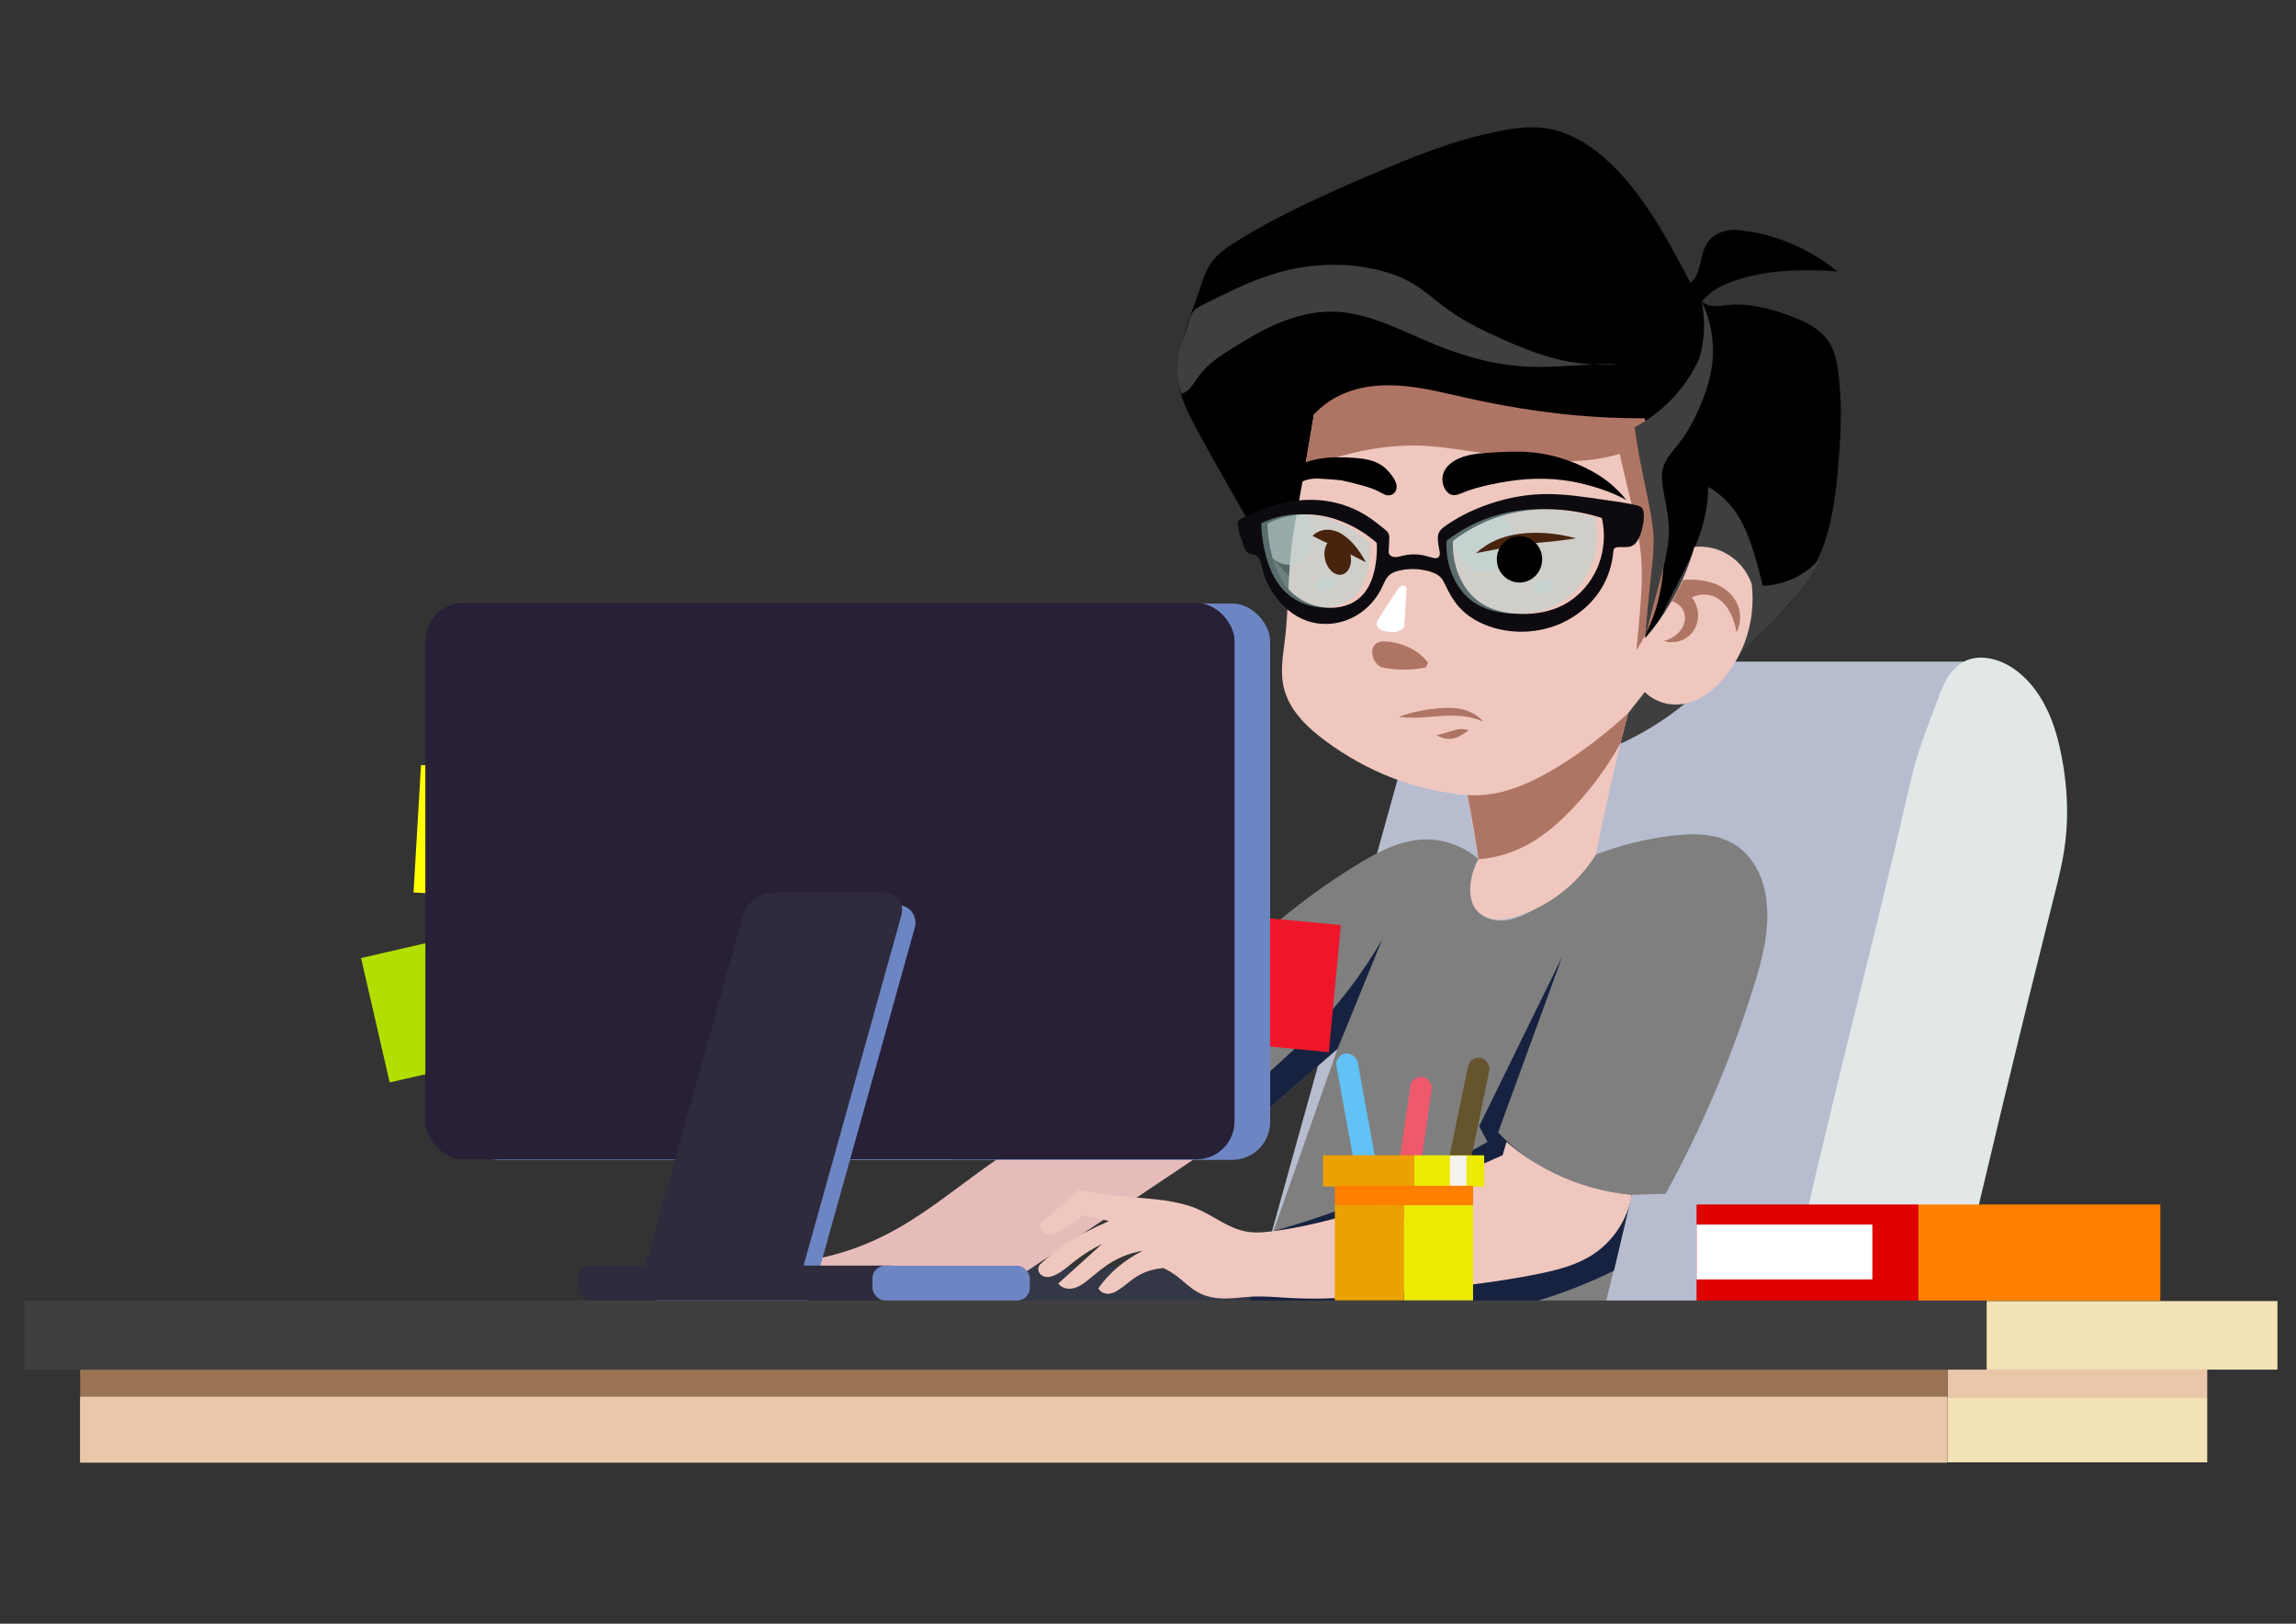 <?xml version="1.0"?>
<svg width="297" height="210" xmlns="http://www.w3.org/2000/svg" xmlns:svg="http://www.w3.org/2000/svg" version="1.1">

 <rect width="100%" height="100%" fill="#333333" stroke="none"/>

 <g class="layer">
  <title>Layer 1</title>
  <g id="path402">
   <rect fill="#b7bdce" height="86.13" id="rect3053" stroke-width="0.39" transform="matrix(1 0 -0.268 0.964 0 0)" width="72.56" x="208.81" y="88.76"/>
   <path d="m414.89,18.89c3.36,-15.92 7.61,-31.64 11.26,-47.49c0.21,-0.93 0.43,-1.86 0.68,-2.78c0.57,-2.05 1.35,-4.03 2.1,-6.02c0.28,-0.75 0.56,-1.52 0.98,-2.2c0.42,-0.69 1,-1.3 1.74,-1.62c0.55,-0.25 1.17,-0.32 1.78,-0.27c1.24,0.11 2.4,0.71 3.35,1.52c1.13,0.97 1.99,2.23 2.6,3.59c0.62,1.35 1,2.81 1.28,4.27c0.49,2.64 0.65,5.35 0.31,8.01c-0.22,1.77 -0.66,3.51 -1.1,5.24c-3.16,12.55 -6.2,25.14 -9.11,37.75c0.05,0.39 -0.01,0.79 -0.16,1.15c-0.15,0.36 -0.39,0.68 -0.69,0.92c-0.3,0.25 -0.65,0.44 -1.02,0.56c-0.74,0.24 -1.53,0.23 -2.3,0.12c-0.77,-0.12 -1.52,-0.34 -2.27,-0.51c-0.76,-0.18 -1.53,-0.31 -2.31,-0.25c-1.36,0.11 -2.6,0.81 -3.95,1.02c-0.68,0.11 -1.39,0.08 -2.01,-0.19c-0.31,-0.14 -0.6,-0.34 -0.82,-0.6c-0.22,-0.26 -0.38,-0.57 -0.44,-0.91c-0.08,-0.43 0.01,-0.88 0.1,-1.31z" fill="#e1e8e7" id="path3866" stroke-width="0.26px" transform="matrix(1.377 0 0 1.377 -340.072 142.205)"/>
   <rect fill="#ffff00" height="16.51" id="rect4542" stroke-linecap="round" stroke-miterlimit="2.9" stroke-width="6.88" transform="rotate(3.352 62.218,107.662)" width="16.51" x="53.96" y="99.41"/>
   <rect fill="#b2df00" height="16.51" id="rect4542-9" stroke-linecap="round" stroke-miterlimit="2.9" stroke-width="6.88" transform="rotate(-12.941 3.44001e-8 -87)" width="16.51" x="-1.71" y="129.01"/>
   <path d="m123.13,149.97l-4.67,-31.07l-19.63,0l-7.21,31.07l31.51,0z" fill="#bcbdcd" id="path839" stroke-width="0.37px"/>
   <rect fill="#ff7f00" height="12.44" id="rect843" stroke-linecap="round" stroke-miterlimit="2.9" stroke-width="6.88" transform="matrix(1 0 0 1 0 0)" width="31.3" x="248.15" y="155.78"/>
   <rect fill="#e00000" height="12.44" id="rect845" stroke-linecap="round" stroke-miterlimit="2.9" stroke-width="6.88" width="28.7" x="219.46" y="155.78"/>
   <rect fill="#ffffff" height="7.09" id="rect847" stroke-linecap="round" stroke-miterlimit="2.9" stroke-width="6.88" transform="matrix(1 0 0 1 0 0)" width="22.74" x="219.46" y="158.38"/>
   <rect fill="#f2e2b5" height="8.87" id="rect849" stroke-linecap="round" stroke-miterlimit="2.9" stroke-width="6.88" width="37.63" x="256.97" y="168.27"/>
   <rect fill="#f2e2b5" height="8.42" id="rect849-4" stroke-linecap="round" stroke-miterlimit="2.9" stroke-width="6.34" width="33.59" x="251.93" y="180.71"/>
   <rect fill="#ebc7aa" height="3.6" id="rect849-4-7" stroke-linecap="round" stroke-miterlimit="2.9" stroke-width="4.15" width="33.59" x="251.93" y="177.1"/>
   <rect fill="#ebc7aa" height="8.56" id="rect849-4-7-9-3" stroke-linecap="round" stroke-miterlimit="2.9" stroke-width="17.14" width="241.57" x="10.35" y="180.61"/>
   <rect fill="#9a7453" height="3.46" id="rect849-4-7-8" stroke-linecap="round" stroke-miterlimit="2.9" stroke-width="10.89" width="241.54" x="10.37" y="177.14"/>
   <rect fill="#343745" height="4.5" id="rect4768-0" ry="1.64" stroke-linecap="round" stroke-miterlimit="2.9" stroke-width="7.47" width="41.97" x="124.34" y="163.79"/>
   <g id="g4103" transform="matrix(1.377 0 0 1.377 -343.408 142.222)">
    <path d="m399.31,-23.03c2.27,-0.86 4.64,-1.45 7.05,-1.75c1.05,-0.13 2.12,-0.2 3.17,-0.09c1.06,0.12 2.11,0.43 2.99,1.02c0.85,0.57 1.52,1.39 1.98,2.3c0.47,0.92 0.73,1.93 0.84,2.95c0.31,2.72 -0.42,5.45 -1.23,8.06c-2.1,6.71 -4.87,13.22 -8.25,19.38l-3.18,0.1l-2.4,9.95l-33.56,0l8.32,-23.67l-6.6,5.76l0.12,-16.96c2.57,-2.23 5.32,-4.25 8.21,-6.03c1.99,-1.23 4.15,-2.38 6.48,-2.43c1.83,-0.03 3.66,0.64 5.03,1.86c-0.43,0.75 -0.68,1.59 -0.73,2.46c-0.03,0.45 0,0.92 0.13,1.36c0.12,0.44 0.35,0.86 0.67,1.19c0.31,0.3 0.69,0.51 1.1,0.63c0.41,0.12 0.84,0.15 1.26,0.11c0.85,-0.08 1.65,-0.42 2.41,-0.82c2.45,-1.27 4.59,-3.13 6.19,-5.38z" fill="#7f7f7f" id="path4026" stroke-width="0.26px"/>
    <path d="m422.01,-77.79c-0.77,-0.62 -1.59,-1.18 -2.45,-1.67c-1.05,-0.6 -2.17,-1.1 -3.33,-1.48c-1,-0.32 -2.03,-0.55 -3.07,-0.67c-0.7,-0.16 -1.44,-0.1 -2.11,0.15c-0.37,0.15 -0.72,0.35 -0.99,0.63c-0.5,0.52 -0.71,1.23 -0.86,1.93c-0.14,0.62 -0.27,1.26 -0.63,1.78c-0.11,0.15 -0.23,0.28 -0.37,0.4c-0.11,-0.21 -0.23,-0.42 -0.34,-0.63c-0.82,-1.54 -1.65,-3.09 -2.55,-4.59c-1.3,-2.13 -2.76,-4.19 -4.56,-5.92c-1.73,-1.67 -3.84,-3.06 -6.23,-3.39c-1.37,-0.19 -2.77,-0.02 -4.14,0.25c-4.27,0.81 -8.33,2.47 -12.33,4.18c-4.27,1.83 -8.53,3.74 -12.48,6.19c-0.89,0.56 -1.78,1.16 -2.39,2.01c-0.53,0.76 -0.8,1.67 -1.1,2.55c-0.73,2.18 -1.67,4.32 -1.95,6.6c-0.08,0.67 -0.11,1.34 -0.03,2.01c0.18,1.6 0.93,3.07 1.7,4.48c1.13,2.1 2.32,4.18 3.49,6.25c1.43,2.52 2.87,5.07 4.84,7.19c2.55,2.74 5.91,4.63 9.43,5.88c3.53,1.25 7.23,1.89 10.94,2.42c6.8,0.97 13.94,1.53 20.36,-0.89c1.73,-0.65 3.38,-1.52 4.82,-2.67c1.38,-1.11 2.56,-2.48 3.44,-4.02c0.66,-1.06 1.21,-2.2 1.63,-3.39c0.82,-2.37 1.12,-4.9 1.33,-7.4c0.25,-2.97 0.4,-5.97 -0.04,-8.92c-0.12,-0.88 -0.31,-1.77 -0.77,-2.52c-0.4,-0.65 -0.99,-1.18 -1.63,-1.58c-0.65,-0.41 -1.36,-0.71 -2.08,-0.98c-1.85,-0.69 -3.82,-1.22 -5.8,-1.03c-0.35,0.04 -0.7,0.09 -1.06,0.11c-0.36,0.01 -0.72,-0.03 -1.04,-0.17c-0.15,-0.07 -0.29,-0.16 -0.41,-0.26c0.25,-0.31 0.54,-0.58 0.85,-0.82c0.63,-0.49 1.36,-0.82 2.1,-1.09c2.15,-0.77 4.45,-1.02 6.73,-1.03c1.03,-0.01 2.06,0.03 3.08,0.11z" fill="#000000" id="path3921" stroke-width="0.26px" transform="matrix(1 0 0 1 0 0)"/>
    <path d="m401.56,-69.13c-1.64,0.16 -3.3,0.09 -4.92,-0.21c-2.2,-0.42 -4.29,-1.26 -6.33,-2.18c-1.72,-0.77 -3.43,-1.61 -4.95,-2.72c-1.09,-0.79 -2.09,-1.72 -3.25,-2.41c-1.23,-0.73 -2.6,-1.17 -4.01,-1.44c-2.9,-0.56 -5.94,-0.38 -8.78,0.45c-2.42,0.7 -4.67,1.86 -6.93,2.98c-0.34,0.17 -0.69,0.35 -0.92,0.65c-0.21,0.26 -0.3,0.59 -0.39,0.91c-0.4,1.32 -0.99,2.6 -1.09,3.97c-0.05,0.52 -0.02,1.05 0.07,1.56c0.07,0.44 0.19,0.87 0.34,1.28c0.19,-0.07 0.36,-0.17 0.52,-0.29c0.47,-0.37 0.75,-0.92 1.1,-1.4c0.84,-1.15 2.08,-1.95 3.3,-2.7c1.27,-0.78 2.56,-1.55 3.92,-2.15c1.71,-0.74 3.55,-1.23 5.41,-1.18c1.47,0.03 2.91,0.39 4.29,0.89c1.81,0.64 3.53,1.49 5.3,2.22c3.08,1.25 6.37,2.1 9.71,2.08c2.54,-0.01 5.07,-0.32 7.61,-0.31z" fill="#3f3f3f" id="path3925" stroke-width="0.26px" transform="matrix(1 0 0 1 0 0)"/>
    <path d="m401.59,-33.42c1.81,-0.83 3.54,-1.85 5.13,-3.04c2.56,-1.91 4.77,-4.23 7.07,-6.44c1.6,-1.53 3.25,-3.02 4.61,-4.76c0.81,-1.04 1.52,-2.17 2.09,-3.36c-0.63,0.81 -1.44,1.47 -2.35,1.94c-0.98,0.51 -2.07,0.79 -3.17,0.81c-0.24,-1.08 -0.53,-2.16 -0.86,-3.22c-0.43,-1.35 -0.95,-2.7 -1.78,-3.85c-0.66,-0.9 -1.5,-1.66 -2.47,-2.22c-0.01,1.07 -0.15,2.15 -0.41,3.19c-0.64,2.56 -1.98,4.87 -3.15,7.23c-2.14,4.35 -3.73,8.97 -4.71,13.72z" fill="#3f3f3f" id="path3933" stroke-width="0.26px"/>
    <path d="m372.82,-64.36c1.35,-0.53 2.76,-0.9 4.2,-1.1c1.64,-0.23 3.32,-0.22 4.96,0c2.24,0.3 4.4,1.01 6.59,1.56c2.36,0.58 4.76,0.97 7.18,1.11c2.4,0.13 4.81,0.01 7.19,-0.36c0.19,1.69 0.47,3.36 0.81,5.02c0.4,1.92 0.9,3.82 0.97,5.78c0.05,1.73 -0.24,3.46 -0.45,5.18c-0.15,1.27 -0.26,2.54 -0.33,3.82c0.87,-1.01 1.65,-2.08 2.33,-3.23c0.99,-1.67 1.77,-3.47 2.29,-5.34c0.97,-0.09 1.96,0.09 2.82,0.53c1.2,0.61 2.15,1.71 2.57,2.99c0.21,1.83 -0.01,3.72 -0.66,5.44c-0.5,1.34 -1.26,2.59 -2.22,3.65c-0.56,0.61 -1.2,1.16 -1.92,1.56c-0.73,0.4 -1.55,0.65 -2.38,0.64c-1.06,0 -2.11,-0.43 -2.87,-1.17l-1.57,1.99c-0.6,2.32 -1.16,4.64 -1.69,6.97c-0.47,2.09 -0.91,4.19 -1.33,6.29c-1.64,2.67 -4.24,4.74 -7.21,5.74c-0.68,0.23 -1.39,0.4 -2.1,0.36c-0.36,-0.02 -0.71,-0.09 -1.04,-0.23c-0.33,-0.14 -0.63,-0.35 -0.86,-0.63c-0.28,-0.32 -0.45,-0.73 -0.53,-1.15c-0.09,-0.42 -0.08,-0.85 -0.04,-1.27c0.1,-0.83 0.35,-1.64 0.75,-2.37l-1.04,-6.02c-2.41,-0.2 -4.78,-0.74 -7.04,-1.61c-2.24,-0.87 -4.36,-2.05 -6.29,-3.48c-0.89,-0.66 -1.75,-1.38 -2.46,-2.23c-0.72,-0.85 -1.27,-1.85 -1.5,-2.94c-0.3,-1.42 -0.03,-2.89 0.14,-4.33c0.33,-2.69 0.28,-5.42 0.56,-8.13c0.21,-2.01 0.6,-4 0.96,-5.99c0.43,-2.35 0.84,-4.7 1.21,-7.05z" fill="#efc7bf" id="path3994" stroke-width="0.26px"/>
    <path d="m407.51,-48.82c0.5,-0.04 1.01,-0.03 1.52,0.03c0.65,0.07 1.3,0.23 1.88,0.52c0.74,0.38 1.38,0.99 1.7,1.76c0.36,0.83 0.32,1.82 -0.1,2.62c-0.08,-0.58 -0.25,-1.15 -0.5,-1.68c-0.28,-0.59 -0.68,-1.14 -1.23,-1.49c-0.36,-0.23 -0.79,-0.36 -1.22,-0.38c-0.43,-0.02 -0.86,0.08 -1.24,0.27c0.32,0.41 0.53,0.92 0.58,1.44c0.06,0.66 -0.14,1.35 -0.55,1.86c-0.31,0.38 -0.74,0.67 -1.2,0.8c-0.47,0.14 -0.98,0.14 -1.45,-0.01c0.38,-0.1 0.74,-0.27 1.05,-0.5c0.28,-0.21 0.53,-0.48 0.7,-0.8c0.17,-0.31 0.25,-0.68 0.22,-1.03c-0.04,-0.33 -0.18,-0.64 -0.39,-0.89c-0.21,-0.24 -0.5,-0.42 -0.82,-0.5l1.05,-2.02z" fill="#af7564" id="path3998" stroke-width="0.26px"/>
    <path d="m402.33,-36.29c-1.1,1.01 -2.24,1.96 -3.43,2.86c-1.49,1.13 -3.05,2.16 -4.7,3.04c-1.38,0.72 -2.84,1.34 -4.37,1.62c-0.85,0.16 -1.72,0.22 -2.59,0.17c0.2,0.98 0.38,1.96 0.55,2.95c0.18,1.02 0.34,2.04 0.49,3.07c0.72,-0.05 1.44,-0.18 2.14,-0.37c1.23,-0.34 2.39,-0.89 3.45,-1.59c1.23,-0.82 2.32,-1.82 3.33,-2.89c1.7,-1.81 3.18,-3.83 4.39,-5.99l0.74,-2.87" fill="#af7564" id="path4002" stroke-width="0.26px"/>
    <path d="m381.53,-48.03c-0.02,-0.08 -0.07,-0.16 -0.14,-0.2c-0.07,-0.05 -0.16,-0.07 -0.25,-0.06c-0.1,0.01 -0.2,0.07 -0.28,0.14c-0.07,0.07 -0.13,0.16 -0.19,0.25c-0.66,0.99 -1.31,2 -1.94,3.01c-0.03,0.11 -0.03,0.22 0,0.32c0.03,0.11 0.08,0.2 0.16,0.28c0.13,0.14 0.33,0.21 0.52,0.27c0.23,0.06 0.46,0.1 0.7,0.11c0.23,0.01 0.47,-0.03 0.69,-0.11c0.19,-0.08 0.36,-0.2 0.5,-0.35l0.23,-3.66z" fill="#ffffff" id="path4006" stroke-width="0.26px"/>
    <path d="m379.12,-40.62c0.64,0.14 1.29,0.21 1.94,0.23c0.76,0.01 1.53,-0.05 2.27,-0.21l0.22,-0.44c-0.27,-0.34 -0.59,-0.65 -0.94,-0.92c-0.46,-0.34 -0.97,-0.6 -1.52,-0.78c-0.47,-0.16 -0.95,-0.25 -1.44,-0.29c-0.18,-0.01 -0.37,-0.02 -0.55,0.01c-0.18,0.03 -0.35,0.09 -0.49,0.21c-0.12,0.1 -0.2,0.24 -0.25,0.38c-0.05,0.15 -0.07,0.3 -0.06,0.45c0,0.28 0.09,0.55 0.23,0.79c0.14,0.24 0.35,0.43 0.59,0.57z" fill="#af7564" id="path4010" stroke-width="0.26px"/>
    <path d="m387.35,-34.68c-0.25,-0.1 -0.52,-0.14 -0.79,-0.13c-0.33,0.02 -0.65,0.13 -0.96,0.23c-0.42,0.13 -0.84,0.25 -1.26,0.35c0.18,0.11 0.39,0.2 0.6,0.26c0.33,0.1 0.69,0.12 1.03,0.04c0.29,-0.07 0.55,-0.21 0.8,-0.37c0.2,-0.12 0.39,-0.24 0.58,-0.38z" fill="#af7564" id="path4014" stroke-width="0.26px"/>
    <path d="m388.75,-35.5c-0.3,-0.33 -0.66,-0.61 -1.05,-0.81c-0.4,-0.21 -0.84,-0.35 -1.28,-0.42c-0.66,-0.11 -1.34,-0.08 -2.01,-0.02c-0.55,0.06 -1.1,0.13 -1.64,0.24c-0.68,0.13 -1.35,0.32 -1.99,0.56c0.57,0.06 1.15,0.08 1.72,0.07c0.73,-0.02 1.46,-0.1 2.19,-0.15c0.81,-0.05 1.63,-0.07 2.43,0.06c0.56,0.08 1.11,0.24 1.63,0.47z" fill="#af7564" id="path4018" stroke-width="0.26px"/>
    <path d="m372.82,-64.36l-0.87,5.02c1.35,-0.53 2.73,-0.96 4.14,-1.31c2.04,-0.5 4.13,-0.81 6.23,-0.79c1.84,0.03 3.67,0.31 5.5,0.58c1.95,0.29 3.9,0.55 5.86,0.73c1.47,0.14 2.94,0.22 4.4,0.11c1.17,-0.09 2.33,-0.3 3.46,-0.63c0.33,1.45 0.67,2.91 1.03,4.35c0.28,1.16 0.57,2.31 0.76,3.49c0.19,1.14 0.29,2.3 0.29,3.47c0,1.03 -0.06,2.06 -0.14,3.09c-0.11,1.35 -0.23,2.69 -0.37,4.03c0.73,-1.1 1.31,-2.3 1.73,-3.56c1.02,-3.08 1.01,-6.41 0.68,-9.63c-0.3,-2.91 -0.84,-5.78 -1.63,-8.59c-2.11,0.01 -4.22,-0.08 -6.33,-0.26c-3.54,-0.32 -7.06,-0.9 -10.53,-1.68c-1.93,-0.43 -3.87,-0.93 -5.85,-1.1c-1.97,-0.17 -4.03,0 -5.82,0.84c-0.96,0.44 -1.82,1.07 -2.54,1.84" fill="#af7564" id="path4022" stroke-width="0.26px"/>
    <path d="m409.25,-74.96c0.17,0.88 0.24,1.79 0.21,2.69c-0.04,0.92 -0.2,1.84 -0.46,2.72c-0.54,1.15 -1.23,2.24 -2.06,3.2c-1.12,1.3 -2.49,2.4 -4,3.2c0.13,0.91 0.28,1.82 0.44,2.73c0.25,1.32 0.53,2.64 0.8,3.96c0.25,1.21 0.49,2.43 0.54,3.66c0.04,1.23 -0.11,2.45 -0.24,3.67c-0.22,1.92 -0.4,3.85 -0.54,5.78c0.28,-1.22 0.58,-2.43 0.91,-3.63c0.3,-1.12 0.62,-2.23 0.88,-3.35c0.22,-0.92 0.4,-1.86 0.43,-2.8c0.03,-1.22 -0.19,-2.43 -0.43,-3.63c-0.08,-0.45 -0.17,-0.9 -0.21,-1.36c-0.03,-0.46 0,-0.92 0.14,-1.36c0.26,-0.79 0.85,-1.41 1.37,-2.06c0.84,-1.05 1.48,-2.24 2.02,-3.48c0.59,-1.36 1.05,-2.79 1.2,-4.27c0.2,-1.94 -0.15,-3.92 -1,-5.67z" fill="#3f3f3f" id="path3929" stroke-width="0.26px" transform="matrix(1 0 0 1 0 0)"/>
    <ellipse cx="388.81" cy="-52.51" fill="#d4d5d3" fill-opacity="0.65" id="path3937-5" rx="2.91" ry="2.93" stroke-width="0.33"/>
    <ellipse cx="370.43" cy="-52.92" fill="#d4d5d3" fill-opacity="0.62" id="path3937" rx="2.3" ry="2.68" stroke-width="0.28"/>
    <path d="m1490.44,23.84c-0.91,-0.02 -1.81,-0.01 -2.72,0.02c-7.05,0.21 -14.04,1.72 -20.64,4.19c-4.84,1.81 -9.49,4.14 -13.68,7.14c-0.9,0.64 -1.8,1.35 -2.25,2.35c-0.36,0.8 -0.39,1.7 -0.35,2.56c0.06,1.15 0.24,2.29 0.49,3.42c0.11,0.51 0.24,1.03 0.21,1.55c-0.02,0.26 -0.08,0.52 -0.2,0.76c-0.12,0.23 -0.3,0.44 -0.53,0.57c-0.24,0.13 -0.52,0.18 -0.79,0.18c-0.28,-0.01 -0.55,-0.06 -0.82,-0.12c-1.33,-0.31 -2.64,-0.75 -3.98,-1c-2.28,-0.43 -4.64,-0.31 -6.89,0.24c-0.68,0.17 -1.36,0.37 -2.06,0.44c-0.7,0.07 -1.44,-0.01 -2.04,-0.38c-0.3,-0.19 -0.56,-0.45 -0.7,-0.77c-0.09,-0.22 -0.13,-0.46 -0.14,-0.69c0,-0.24 0.02,-0.48 0.04,-0.71c0.1,-1.19 0.11,-2.38 0.16,-3.56c0.04,-0.69 0.08,-1.41 -0.17,-2.05c-0.15,-0.4 -0.42,-0.75 -0.72,-1.06c-0.3,-0.3 -0.64,-0.56 -0.97,-0.83c-1.74,-1.35 -3.44,-2.75 -5.27,-3.98c-4.61,-3.11 -9.95,-5.12 -15.46,-5.88c-5.96,-0.82 -12.07,-0.18 -17.84,1.48c-3.64,1.04 -7.15,2.47 -10.58,4.06c-0.54,0.25 -1.09,0.51 -1.59,0.85c-0.39,0.25 -0.74,0.55 -1.06,0.89c-0.04,1.2 0.08,2.4 0.36,3.56c0.26,1.06 0.65,2.08 1.01,3.11l0,0c0.17,0.49 0.34,0.99 0.5,1.49c0.21,0.68 0.43,1.37 0.8,1.98c0.37,0.61 0.91,1.14 1.59,1.38c0.61,0.22 1.3,0.19 1.9,0.45c0.57,0.25 0.99,0.74 1.32,1.26c0.86,1.39 1.1,3.06 1.51,4.65c0.75,2.89 2.1,5.6 3.8,8.05c2.9,4.19 6.96,7.68 11.77,9.34c3.14,1.08 6.54,1.35 9.82,0.84c3.28,-0.51 6.43,-1.81 9.14,-3.71c3.24,-2.27 5.86,-5.39 7.56,-8.95c0.38,-0.8 0.72,-1.62 1.13,-2.4c0.42,-0.77 0.93,-1.51 1.6,-2.08c0.98,-0.84 2.24,-1.26 3.5,-1.54c3.45,-0.79 7.09,-0.67 10.5,0.28c1.57,0.44 3.14,1.09 4.23,2.31c0.72,0.81 1.17,1.81 1.64,2.79c1.27,2.67 2.73,5.28 4.69,7.49c3.22,3.64 7.66,6.05 12.32,7.42c7.5,2.2 15.76,1.79 23,-1.18c6.3,-2.6 11.84,-7.15 15.33,-13.01c2.27,-3.81 3.66,-8.14 4.06,-12.55c0.03,-0.26 0.05,-0.51 0.11,-0.76c0.06,-0.25 0.18,-0.49 0.36,-0.67c0.16,-0.16 0.38,-0.26 0.6,-0.33c0.23,-0.06 0.46,-0.08 0.69,-0.09c0.89,-0.04 1.78,0.02 2.67,-0.01c0.87,-0.02 1.76,-0.15 2.51,-0.58c0.56,-0.33 1.02,-0.81 1.4,-1.33c0.94,-1.3 1.46,-2.85 1.85,-4.41c0.49,-1.92 0.81,-3.91 0.6,-5.88c-0.06,-0.54 -0.17,-1.1 -0.49,-1.54c-0.25,-0.33 -0.61,-0.58 -0.99,-0.75c-0.39,-0.16 -0.8,-0.26 -1.2,-0.36c-3.85,-0.89 -7.76,-1.41 -11.67,-1.96c-6.3,-0.9 -12.62,-1.9 -18.97,-1.98zm-1.22,5.39c1.53,-0.01 3.06,0.05 4.59,0.15c5.13,0.37 10.22,1.36 15.11,2.94c1.53,6.55 0.61,13.64 -2.52,19.6c-2.53,4.8 -6.5,8.87 -11.33,11.33c-4.51,2.29 -9.64,3.16 -14.7,3.08c-5.51,-0.09 -11.18,-1.37 -15.53,-4.76c-3.36,-2.61 -5.73,-6.34 -7.14,-10.35c-1.21,-3.45 -1.73,-7.13 -1.54,-10.78c2.32,-1.78 4.78,-3.37 7.35,-4.76c3.82,-2.06 7.89,-3.68 12.1,-4.76c4.44,-1.13 9.03,-1.68 13.61,-1.69zm-84.93,1.8c0.69,0 1.38,0.03 2.06,0.08c4.3,0.3 8.51,1.5 12.42,3.3c3.76,1.72 7.27,4 10.38,6.73c0.14,2.81 -0.05,5.64 -0.56,8.41c-0.71,3.92 -2.16,7.87 -5.04,10.62c-1.62,1.55 -3.64,2.66 -5.79,3.3c-2.15,0.64 -4.43,0.81 -6.66,0.62c-4.85,-0.41 -9.54,-2.61 -12.88,-6.16c-2.99,-3.17 -4.82,-7.28 -6.01,-11.47c-1.14,-3.96 -1.75,-8.06 -1.83,-12.18c4.3,-2.14 9.11,-3.26 13.91,-3.25z" fill="#0d0b0f" id="path3870" stroke-width="1px" transform="translate(0 -63.196) scale(0.265 0.265)"/>
    <path d="m375.39,-58.17c0.62,0.13 1.24,0.28 1.85,0.45c0.59,0.16 1.18,0.34 1.72,0.63c0.15,0.08 0.29,0.16 0.44,0.23c0.16,0.07 0.32,0.11 0.49,0.1c0.24,-0.01 0.47,-0.16 0.59,-0.37c0.12,-0.2 0.13,-0.45 0.08,-0.68c-0.06,-0.23 -0.17,-0.44 -0.3,-0.63c-0.33,-0.51 -0.76,-0.96 -1.28,-1.26c-0.72,-0.41 -1.56,-0.52 -2.39,-0.58c-1.11,-0.08 -2.24,-0.1 -3.35,0.1c-0.74,0.13 -1.49,0.36 -2.11,0.79c-0.17,0.12 -0.32,0.25 -0.46,0.41c-0.13,0.16 -0.23,0.34 -0.28,0.54c-0.02,0.09 -0.03,0.18 -0.02,0.28c0.01,0.09 0.05,0.18 0.11,0.25c0.05,0.06 0.12,0.1 0.19,0.12c0.08,0.03 0.15,0.03 0.23,0.03c0.15,-0.01 0.3,-0.07 0.43,-0.13c0.3,-0.12 0.6,-0.27 0.91,-0.35c0.46,-0.12 0.94,-0.1 1.41,-0.07c0.58,0.03 1.16,0.08 1.74,0.14z" fill="#000000" id="path3913" stroke-width="0.26px"/>
    <path d="m402.16,-56.33c-0.53,-0.67 -1.15,-1.28 -1.83,-1.8c-0.88,-0.66 -1.86,-1.19 -2.87,-1.61c-1.37,-0.57 -2.82,-0.95 -4.3,-1.07c-1.21,-0.11 -2.43,-0.04 -3.64,0.03c-1.19,0.07 -2.42,0.15 -3.45,0.74c-0.48,0.28 -0.91,0.68 -1.09,1.21c-0.15,0.44 -0.11,0.94 0.09,1.37c0.08,0.15 0.17,0.3 0.3,0.42c0.12,0.12 0.27,0.21 0.44,0.24c0.17,0.04 0.34,0.02 0.5,-0.03c0.16,-0.04 0.31,-0.11 0.47,-0.17c0.82,-0.34 1.69,-0.57 2.57,-0.76c1.15,-0.25 2.32,-0.44 3.5,-0.52c1.14,-0.07 2.29,-0.05 3.42,0.1c0.89,0.11 1.76,0.31 2.61,0.55c0.71,0.2 1.4,0.44 2.08,0.72c0.41,0.18 0.81,0.37 1.2,0.58z" fill="#000000" id="path3917" stroke-width="0.26px" transform="matrix(1 0 0 1 0 0)"/>
    <ellipse cx="378.72" cy="42.51" fill="#d4d5d3" fill-opacity="0.7" id="path3937-1" rx="0.96" ry="0.62" stroke-width="0.09" transform="matrix(0.971 -0.239 0.146 0.989 0 0)"/>
    <ellipse cx="399.02" cy="47.69" fill="#d4d5d3" fill-opacity="0.7" id="path3937-1-2" rx="0.96" ry="0.62" stroke-width="0.09" transform="matrix(0.971 -0.239 0.146 0.989 0 0)"/>
    <path d="m375.04,-4.78l4.19,-10.26c-1.93,3.35 -4.32,6.44 -7.07,9.16c-1.47,1.46 -3.05,2.81 -4.55,4.24c-0.34,0.33 -0.68,0.66 -0.89,1.07c-0.11,0.21 -0.18,0.44 -0.19,0.67c-0.02,0.23 0.02,0.47 0.13,0.67c0.17,0.31 0.49,0.53 0.84,0.57c0.35,0.04 0.71,-0.09 0.94,-0.36l6.6,-5.76" fill="#162240" id="path4030" stroke-width="0.26px"/>
    <path d="m396.14,-13.42l-6.02,16.5c1.06,1.12 2.26,2.1 3.56,2.93c2.69,1.71 5.82,2.73 9,2.93l-1.67,7.12c-2.21,1.09 -4.5,2 -6.86,2.73c-8.86,2.73 -18.54,2.77 -27.43,0.1l2.3,-6.54c3.56,-1.01 7.06,-2.24 10.47,-3.67c3.3,-1.38 6.52,-2.96 9.64,-4.71l-0.79,-1.47l7.8,-15.92z" fill="#162240" id="path4034" stroke-width="0.26px"/>
    <path d="m368.44,0.98l-22.83,15.29l-19.99,0.32l-0.33,-1.49c2.51,-0.42 4.95,-1.21 7.22,-2.36c4.73,-2.38 8.59,-6.19 13.18,-8.81c6.81,-3.89 15.18,-4.97 22.75,-2.95" fill="#e6bcba" id="path4042" stroke-width="0.26px"/>
    <path d="m402.68,8.94c-2.54,-0.22 -5.03,-0.92 -7.32,-2.04c-1.6,-0.78 -3.1,-1.77 -4.45,-2.93l-0.37,1.25c-2.66,1.21 -5.36,2.34 -8.09,3.38c-4.35,1.67 -8.81,3.13 -13.43,3.75c-0.83,0.11 -1.68,0.19 -2.5,0.05c-0.83,-0.14 -1.61,-0.5 -2.34,-0.9c-0.74,-0.41 -1.46,-0.86 -2.23,-1.2c-1.98,-0.86 -4.19,-0.95 -6.34,-1.15c-1.64,-0.15 -3.28,-0.36 -4.9,-0.64l-3.74,3.26c0.04,0.2 0.14,0.38 0.28,0.53c0.13,0.15 0.31,0.26 0.51,0.31c0.26,0.07 0.55,0.04 0.81,-0.05c0.26,-0.09 0.5,-0.22 0.74,-0.37c0.64,-0.39 1.25,-0.84 1.83,-1.33l2.43,0.54c-0.78,0.34 -1.55,0.71 -2.3,1.1c-0.5,0.27 -0.99,0.54 -1.47,0.84c-0.98,0.62 -1.89,1.34 -2.72,2.15c-0.09,0.11 -0.15,0.25 -0.15,0.4c-0.01,0.14 0.03,0.29 0.11,0.41c0.08,0.12 0.2,0.21 0.32,0.27c0.13,0.06 0.28,0.09 0.42,0.09c0.29,0 0.56,-0.1 0.82,-0.23c0.63,-0.32 1.16,-0.8 1.72,-1.24c0.81,-0.64 1.68,-1.19 2.6,-1.64l-4.12,3.72c0.15,0.19 0.34,0.33 0.57,0.41c0.2,0.07 0.42,0.09 0.63,0.07c0.22,-0.02 0.42,-0.08 0.62,-0.17c0.39,-0.17 0.73,-0.44 1.07,-0.71c0.69,-0.57 1.37,-1.15 2.13,-1.61c0.9,-0.53 1.89,-0.9 2.92,-1.06c-0.85,0.41 -1.65,0.94 -2.38,1.56c-0.67,0.57 -1.28,1.23 -1.8,1.96c0.13,0.23 0.35,0.4 0.61,0.47c0.22,0.07 0.46,0.05 0.69,-0.02c0.22,-0.07 0.43,-0.18 0.62,-0.31c0.51,-0.33 0.95,-0.75 1.45,-1.09c0.81,-0.56 1.78,-0.89 2.76,-0.95c0.45,0.21 0.87,0.47 1.27,0.77c0.64,0.48 1.19,1.07 1.89,1.46c0.54,0.32 1.15,0.5 1.78,0.58c1.12,0.14 2.25,-0.07 3.37,-0.13c1.22,-0.06 2.43,0.07 3.64,0.13c4.22,0.22 8.43,-0.25 12.62,-0.73c3.54,-0.41 7.09,-0.82 10.58,-1.52c1.81,-0.37 3.64,-0.83 5.18,-1.83c1.93,-1.26 3.29,-3.34 3.66,-5.61" fill="#efc7bf" id="path4038" stroke-width="0.26px"/>
    <path d="m399.24,-54.65c-1.3,-0.42 -2.65,-0.68 -4,-0.78c-1.62,-0.11 -3.25,0.01 -4.82,0.41c-1.11,0.29 -2.19,0.71 -3.2,1.26c-0.68,0.37 -1.33,0.79 -1.94,1.26c-0.06,0.96 0.08,1.94 0.4,2.85c0.38,1.06 1,2.05 1.89,2.74c1.15,0.9 2.65,1.24 4.11,1.26c1.34,0.02 2.7,-0.21 3.89,-0.81c1.28,-0.66 2.33,-1.73 3,-3c0.83,-1.58 1.07,-3.45 0.67,-5.19z" fill="#aed5d3" fill-opacity="0.48" id="path3990-9" stroke-width="0.26px" transform="translate(0 -0)"/>
    <path d="m388.05,-51.33c0.56,-0.51 1.2,-0.93 1.89,-1.23c1.11,-0.48 2.33,-0.66 3.53,-0.68c1.34,-0.02 2.67,0.16 3.96,0.52c-0.67,0.11 -1.35,0.19 -2.02,0.27c-0.84,0.09 -1.68,0.15 -2.52,0.26c-0.88,0.12 -1.76,0.28 -2.64,0.44c-0.73,0.14 -1.46,0.28 -2.2,0.42z" fill="#48240f" id="path3874" stroke-width="0.26px"/>
    <path d="m378.13,-52.32c-0.82,-0.72 -1.75,-1.32 -2.75,-1.78c-1.03,-0.47 -2.15,-0.79 -3.28,-0.87c-1.45,-0.1 -2.93,0.19 -4.23,0.84c0.02,1.09 0.19,2.18 0.48,3.22c0.32,1.11 0.81,2.2 1.6,3.04c0.88,0.94 2.12,1.52 3.4,1.63c0.59,0.05 1.2,0 1.77,-0.17c0.56,-0.17 1.1,-0.46 1.53,-0.87c0.76,-0.73 1.14,-1.77 1.33,-2.81c0.14,-0.73 0.19,-1.48 0.15,-2.23z" fill="#aed5d3" fill-opacity="0.48" id="path3986-5" stroke-width="0.26px" transform="translate(0 -0)"/>
    <path d="m392.31,-50.12c0.31,-0.61 0.71,-1.19 1.16,-1.71c0.38,-0.42 0.81,-0.81 1.32,-1.07c0.51,-0.25 1.11,-0.36 1.66,-0.21c0.33,0.09 0.64,0.27 0.87,0.51l-1.02,0.51c-0.48,0.2 -0.95,0.41 -1.41,0.64c-0.52,0.26 -1.04,0.54 -1.55,0.81c-0.34,0.18 -0.68,0.35 -1.03,0.52z" fill="#48240f" id="path3874-4" stroke-width="0.26px" transform="matrix(-1 0 0 1 770.007 -0.353)"/>
    <ellipse cx="361.79" cy="36.42" fill="#48240f" id="path3896" rx="1.22" ry="1.72" stroke-width="0.26" transform="rotate(-13.531 -1.40905e-7 -63.196)"/>
    <ellipse cx="392.13" cy="-50.75" fill="#000000" id="path3896-4" rx="2.13" ry="2.18" stroke-width="0.39" transform="matrix(1 0 0 1 0 0) matrix(1 0 -0 1 0 0)"/>
   </g>
   <rect fill="#62c1f5" height="18.61" id="rect1018" ry="1.4" stroke-linecap="round" stroke-miterlimit="2.9" stroke-width="6.88" transform="rotate(-10.343 2.62720e-7 -87)" width="2.8" x="129.69" y="163.87"/>
   <rect fill="#65542c" height="18.61" id="rect1018-9" ry="1.4" stroke-linecap="round" stroke-miterlimit="2.9" stroke-width="6.88" transform="rotate(11.667 3.82990e-7 -87)" width="2.8" x="231.46" y="93.47"/>
   <rect fill="#ef596e" height="18.61" id="rect1018-9-5" ry="1.4" stroke-linecap="round" stroke-miterlimit="2.9" stroke-width="6.88" transform="rotate(8.265 -2.75335e-7 -87)" width="2.8" x="213.24" y="110.48"/>
   <rect fill="#ebea00" height="12.33" id="rect926" stroke-linecap="round" stroke-miterlimit="2.9" stroke-width="6.88" width="8.94" x="181.61" y="155.87"/>
   <rect fill="#ebea00" height="4.04" id="rect926-8" stroke-linecap="round" stroke-miterlimit="2.9" stroke-width="3.97" width="9.08" x="182.91" y="149.42"/>
   <rect fill="#f4f2ed" height="3.93" id="rect926-8-1" stroke-linecap="round" stroke-miterlimit="2.9" stroke-width="1.9" width="2.13" x="187.56" y="149.46"/>
   <rect fill="#eba200" height="12.33" id="rect926-9" stroke-linecap="round" stroke-miterlimit="2.9" stroke-width="6.88" width="8.94" x="172.67" y="155.87"/>
   <rect fill="#eba200" height="4.04" id="rect926-9-9" stroke-linecap="round" stroke-miterlimit="2.9" stroke-width="4.52" width="11.77" x="171.14" y="149.42"/>
   <rect fill="#ff7f00" height="2.51" id="rect926-9-6" stroke-linecap="round" stroke-miterlimit="2.9" stroke-width="4.4" transform="matrix(1 0 0 1 0 0)" width="17.89" x="172.67" y="153.36"/>
   <rect fill="#ef1629" height="16.51" id="rect4542-9-4" stroke-linecap="round" stroke-miterlimit="2.9" stroke-width="6.88" transform="rotate(5.419 1.14652e-7 -87)" width="16.51" x="175.68" y="102.34"/>
   <rect fill="#6d85c3" height="71.95" id="rect4574" ry="4.9" stroke-linecap="round" stroke-miterlimit="2.9" stroke-width="6.88" width="104.67" x="59.63" y="78.06"/>
   <rect fill="#272036" height="71.95" id="rect4574-9" ry="4.9" stroke-linecap="round" stroke-miterlimit="2.9" stroke-width="6.88" width="104.67" x="55.02" y="77.99"/>
   <rect fill="#6d85c3" height="54.64" id="rect841" ry="2.99" stroke-linecap="round" stroke-miterlimit="2.9" stroke-width="7.01" transform="matrix(1 0 -0.269 0.963 0 0)" width="20.47" x="131.38" y="121.56"/>
   <rect fill="#3f3f3f" height="8.94" id="rect849-4-7-9" stroke-linecap="round" stroke-miterlimit="2.9" stroke-width="17.95" transform="matrix(1 0 0 1 0 0)" width="253.81" x="3.17" y="168.2"/>
   <rect fill="#2e2b3d" height="54.64" id="rect841-5" ry="2.99" stroke-linecap="round" stroke-miterlimit="2.9" stroke-width="7.01" transform="matrix(1 0 -0.269 0.963 0 0)" width="20.47" x="129.2" y="119.86"/>
   <rect fill="#2e2b3d" height="4.5" id="rect4768" ry="1.64" stroke-linecap="round" stroke-miterlimit="2.9" stroke-width="7.47" width="41.97" x="74.74" y="163.68"/>
   <rect fill="#6d85c3" height="4.5" id="rect4768-2" ry="1.64" stroke-linecap="round" stroke-miterlimit="2.9" stroke-width="5.2" width="20.36" x="112.85" y="163.7"/>
  </g>
 </g>
</svg>